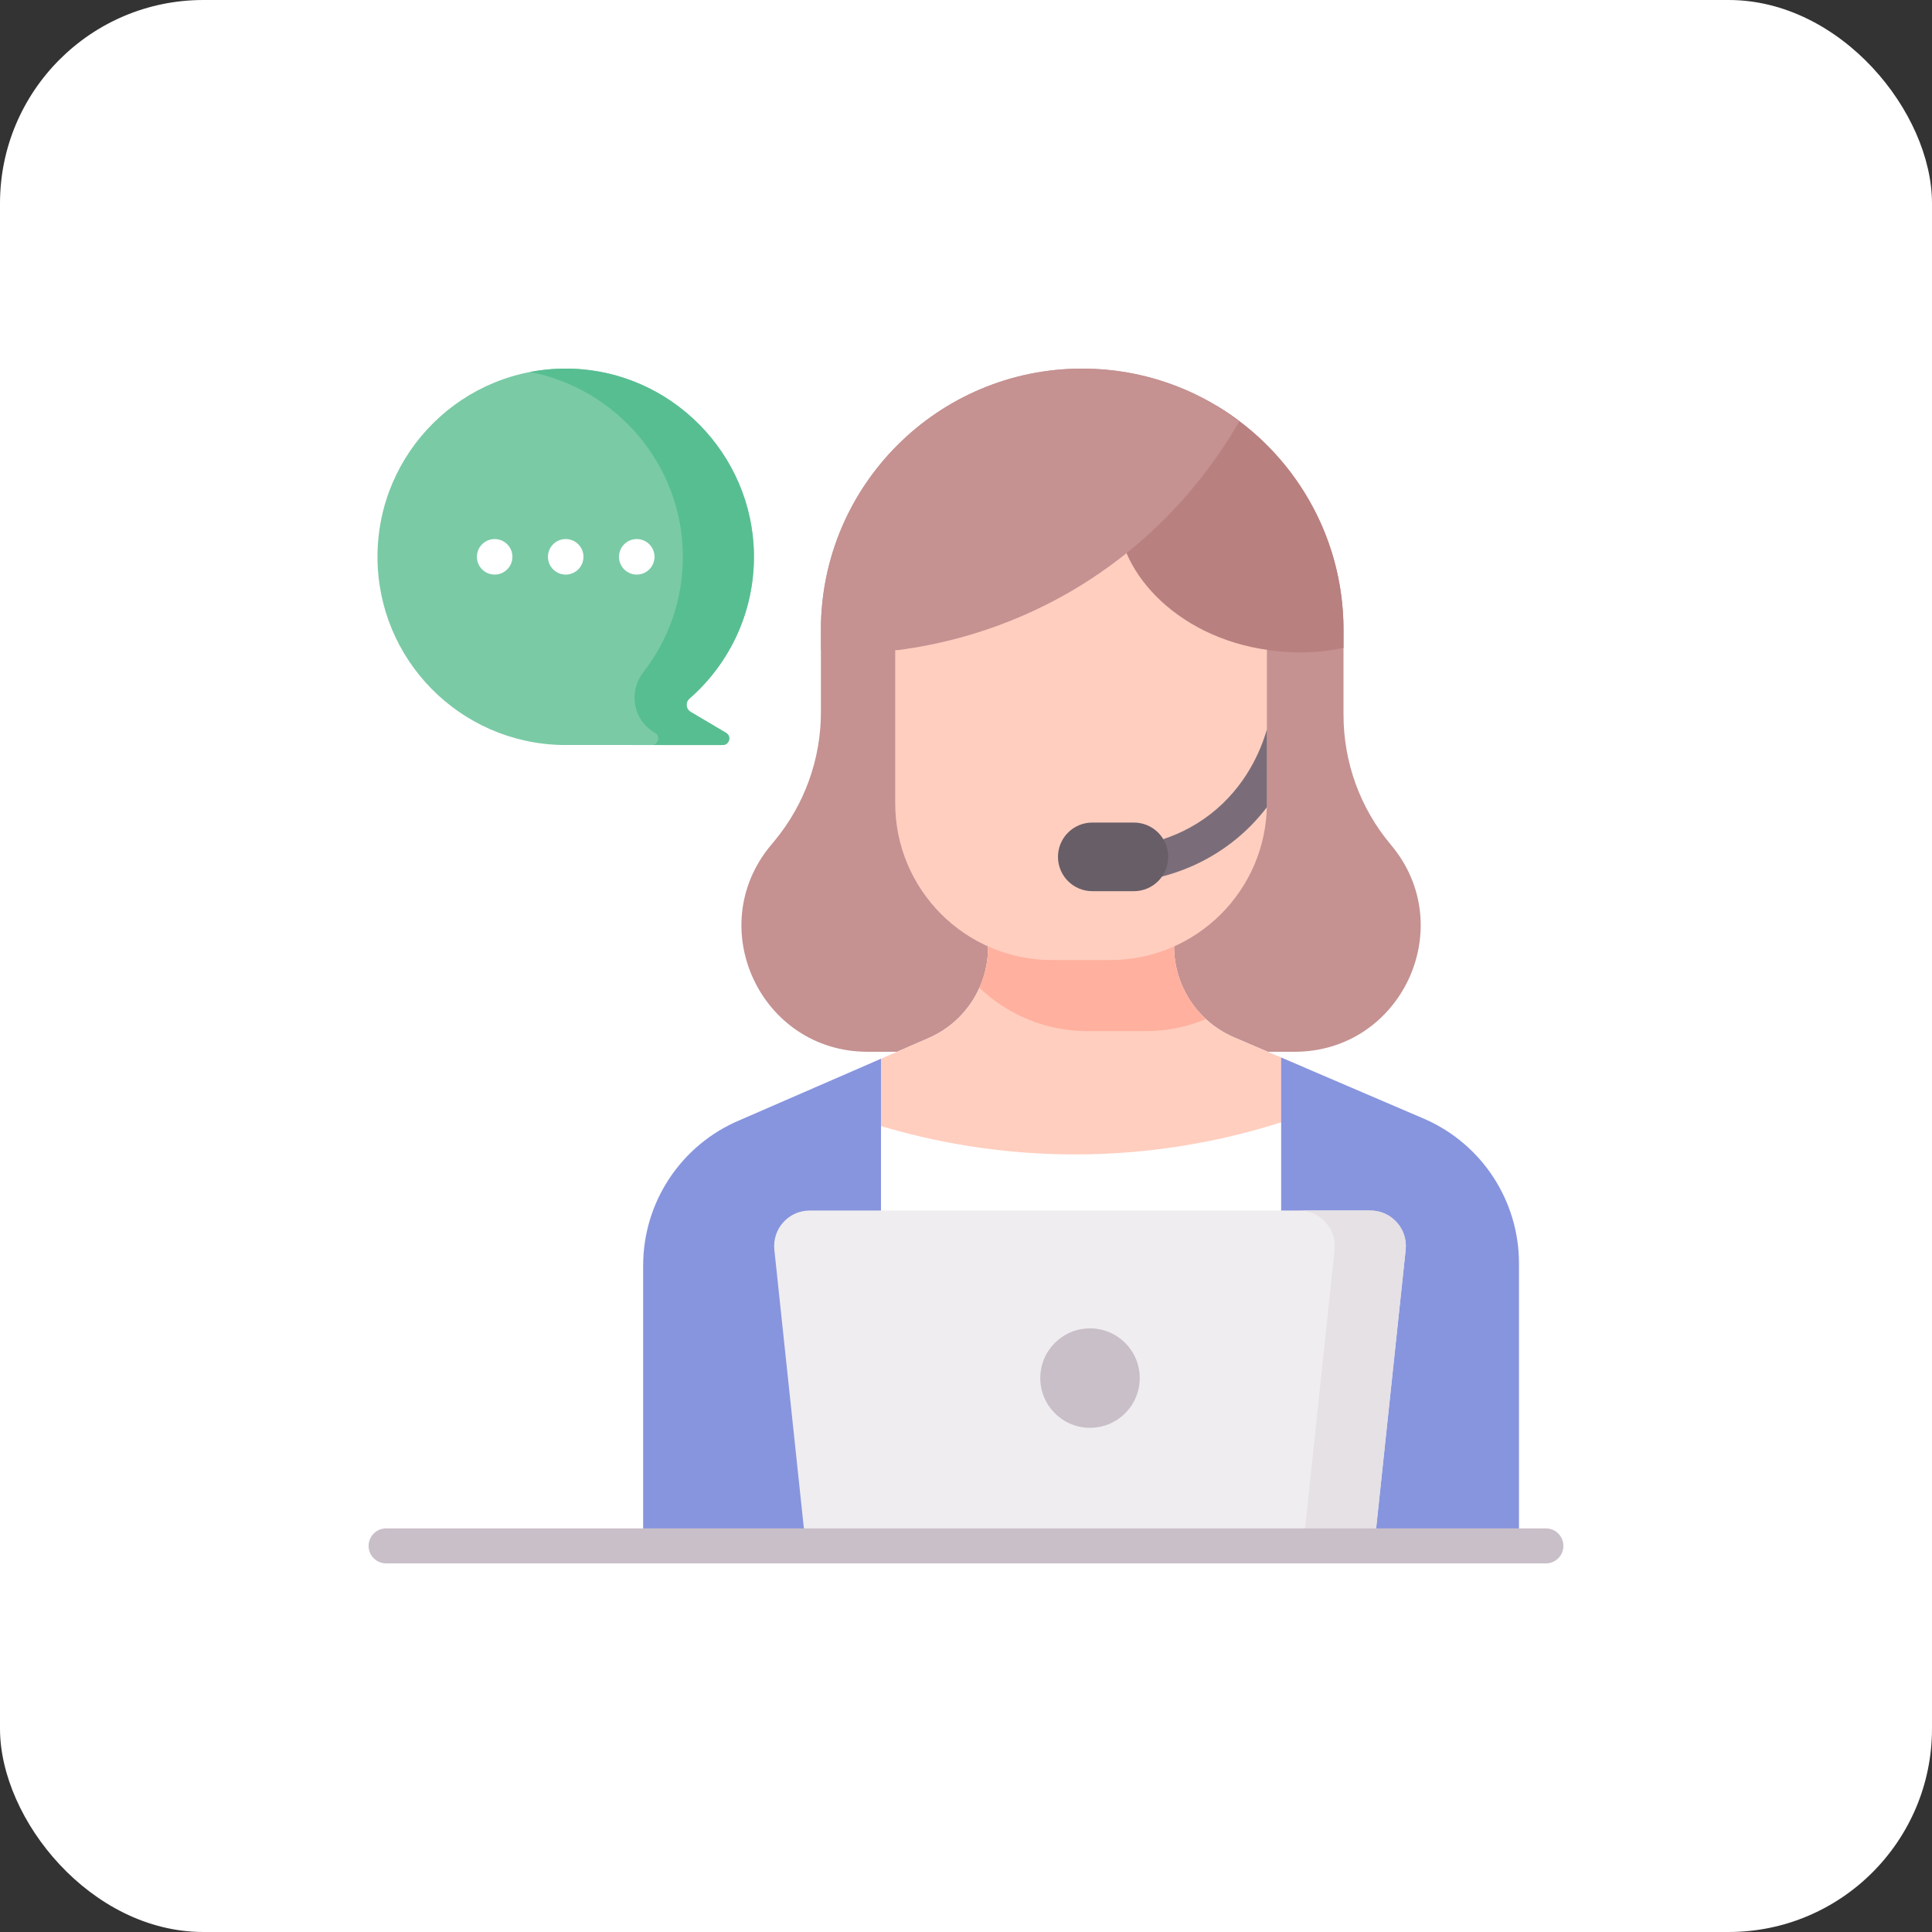 <svg width="152" height="152" viewBox="0 0 152 152" fill="none" xmlns="http://www.w3.org/2000/svg">
<rect x="0" y="0" width="152" height="152" fill="#333333" stroke="none"/>
<rect width="152" height="152" rx="16" fill="white"/>
<g clip-path="url(#clip0_217_1527)">
<path d="M29.699 43.807C29.699 35.557 36.447 28.882 44.725 29.002C52.743 29.117 59.263 35.693 59.314 43.712C59.342 48.203 57.371 52.233 54.239 54.967C53.908 55.255 53.956 55.782 54.333 56.005L57.123 57.656C57.574 57.923 57.385 58.615 56.861 58.615L44.226 58.612C36.178 58.462 29.699 51.892 29.699 43.807Z" fill="#7ACAA6"/>
<path d="M57.123 57.656L54.333 56.005C53.957 55.783 53.905 55.258 54.234 54.971C57.402 52.208 59.384 48.119 59.312 43.568C59.188 35.697 52.817 29.236 44.948 29.006C43.832 28.974 42.743 29.065 41.693 29.267C48.495 30.571 53.678 36.566 53.724 43.712C53.746 47.172 52.58 50.359 50.611 52.891C49.422 54.419 49.808 56.636 51.475 57.622L51.533 57.656C51.979 57.92 51.798 58.598 51.287 58.613L56.86 58.614C57.385 58.615 57.574 57.923 57.123 57.656Z" fill="#57BE92"/>
<path d="M101.849 82.748H68.257C59.867 82.748 55.276 72.971 60.635 66.515L60.933 66.156C63.293 63.312 64.585 59.732 64.585 56.035V49.558C64.586 38.204 73.79 29 85.143 29C96.497 29 105.701 38.204 105.701 49.558V56.254C105.701 59.989 107.02 63.604 109.426 66.461C114.852 72.903 110.272 82.748 101.849 82.748Z" fill="#C59191"/>
<path d="M119.506 99.395V121.603H50.6V99.562C50.6 94.572 53.59 90.069 58.188 88.134L69.311 83.298L73.057 81.669C75.899 80.434 77.737 77.63 77.737 74.531V73.094H92.367V74.458C92.367 77.57 94.223 80.384 97.085 81.611L112.131 88.06C116.614 90.047 119.506 94.49 119.506 99.395Z" fill="white"/>
<path d="M69.311 88.592C73.107 89.727 78.695 90.937 85.507 90.817C91.898 90.706 97.144 89.463 100.795 88.297L102.608 83.978L97.085 81.61C94.223 80.384 92.368 77.57 92.368 74.457V73.094H77.737V74.531C77.737 77.63 75.899 80.433 73.058 81.668L68.584 83.614L69.311 88.592Z" fill="#FFCEBF"/>
<path d="M112.131 88.059L100.797 83.201L100.795 83.201V121.602H119.506V99.395C119.506 94.49 116.615 90.046 112.131 88.059Z" fill="#8795DE"/>
<path d="M69.311 83.297V121.602H50.6V99.561C50.6 94.571 53.59 90.068 58.188 88.133L69.311 83.297Z" fill="#8795DE"/>
<path d="M90.125 81.124C91.808 81.124 93.412 80.786 94.874 80.176C93.306 78.728 92.369 76.668 92.369 74.457V73.094H77.738V74.531C77.738 75.65 77.497 76.731 77.057 77.713C79.272 79.825 82.269 81.124 85.572 81.124L90.125 81.124Z" fill="#FFB09E"/>
<path d="M99.675 51.085V63.188C99.675 70.007 94.148 75.534 87.329 75.534H82.776C75.957 75.534 70.43 70.007 70.43 63.188V51.085C70.43 46.649 74.026 43.053 78.462 43.053H91.644C96.079 43.053 99.675 46.649 99.675 51.085Z" fill="#FFCEBF"/>
<path d="M99.676 57.383C99.671 57.4 99.664 57.416 99.659 57.433C99.213 58.974 98.041 61.885 95.211 64.068C93.893 65.085 92.389 65.819 90.742 66.251C89.996 66.447 89.549 67.211 89.745 67.958C89.91 68.585 90.476 69.001 91.096 69.001C91.213 69.001 91.333 68.986 91.452 68.955C93.463 68.427 95.301 67.528 96.918 66.282C98.034 65.421 98.937 64.47 99.668 63.514C99.671 63.406 99.677 63.298 99.677 63.189V57.383H99.676Z" fill="#7A6D79"/>
<path d="M89.21 70.113H85.935C84.445 70.113 83.236 68.904 83.236 67.414C83.236 65.923 84.445 64.715 85.935 64.715H89.21C90.701 64.715 91.909 65.923 91.909 67.414C91.909 68.905 90.701 70.113 89.21 70.113Z" fill="#685E68"/>
<path d="M87.97 39.85C88.284 35.896 92.07 33.271 95.693 31.912C101.688 35.504 105.701 42.062 105.701 49.558V50.971C105.369 51.041 105.039 51.102 104.713 51.151C102.717 51.449 101.017 51.32 99.856 51.151C92.372 50.154 87.591 44.627 87.97 39.85Z" fill="#B98080"/>
<path d="M85.144 29C89.786 29 94.069 30.54 97.51 33.135C95.794 36.123 91.852 42.029 84.46 46.401C78.972 49.648 73.798 50.738 70.611 51.15H64.586V49.557C64.586 38.204 73.79 29 85.144 29Z" fill="#C59191"/>
<path d="M108.123 121.603H63.389L60.922 98.328C60.747 96.677 62.041 95.238 63.701 95.238H107.811C109.471 95.238 110.765 96.677 110.59 98.328L108.123 121.603Z" fill="#EFEDEF"/>
<path d="M107.812 95.238H102.223C103.883 95.238 105.177 96.677 105.002 98.328L102.535 121.603H108.124L110.592 98.328C110.767 96.677 109.473 95.238 107.812 95.238Z" fill="#E5E1E5"/>
<path d="M121.623 123H30.377C29.616 123 29 122.383 29 121.623C29 120.863 29.616 120.246 30.377 120.246H121.623C122.384 120.246 123 120.863 123 121.623C123 122.383 122.384 123 121.623 123Z" fill="#C9BFC8"/>
<path d="M85.757 112.333C87.918 112.333 89.669 110.582 89.669 108.421C89.669 106.26 87.918 104.508 85.757 104.508C83.596 104.508 81.844 106.26 81.844 108.421C81.844 110.582 83.596 112.333 85.757 112.333Z" fill="#C9BFC8"/>
<path d="M38.917 45.205C39.689 45.205 40.314 44.579 40.314 43.807C40.314 43.036 39.689 42.41 38.917 42.41C38.145 42.41 37.52 43.036 37.52 43.807C37.52 44.579 38.145 45.205 38.917 45.205Z" fill="white"/>
<path d="M44.507 45.205C45.278 45.205 45.904 44.579 45.904 43.807C45.904 43.036 45.278 42.41 44.507 42.41C43.735 42.41 43.109 43.036 43.109 43.807C43.109 44.579 43.735 45.205 44.507 45.205Z" fill="white"/>
<path d="M50.097 45.205C50.868 45.205 51.494 44.579 51.494 43.807C51.494 43.036 50.868 42.41 50.097 42.41C49.325 42.41 48.699 43.036 48.699 43.807C48.699 44.579 49.325 45.205 50.097 45.205Z" fill="white"/>
</g>
<defs>
<clipPath id="clip0_217_1527">
<rect width="94" height="94" fill="white" transform="translate(29 29)"/>
</clipPath>
</defs>
</svg>
